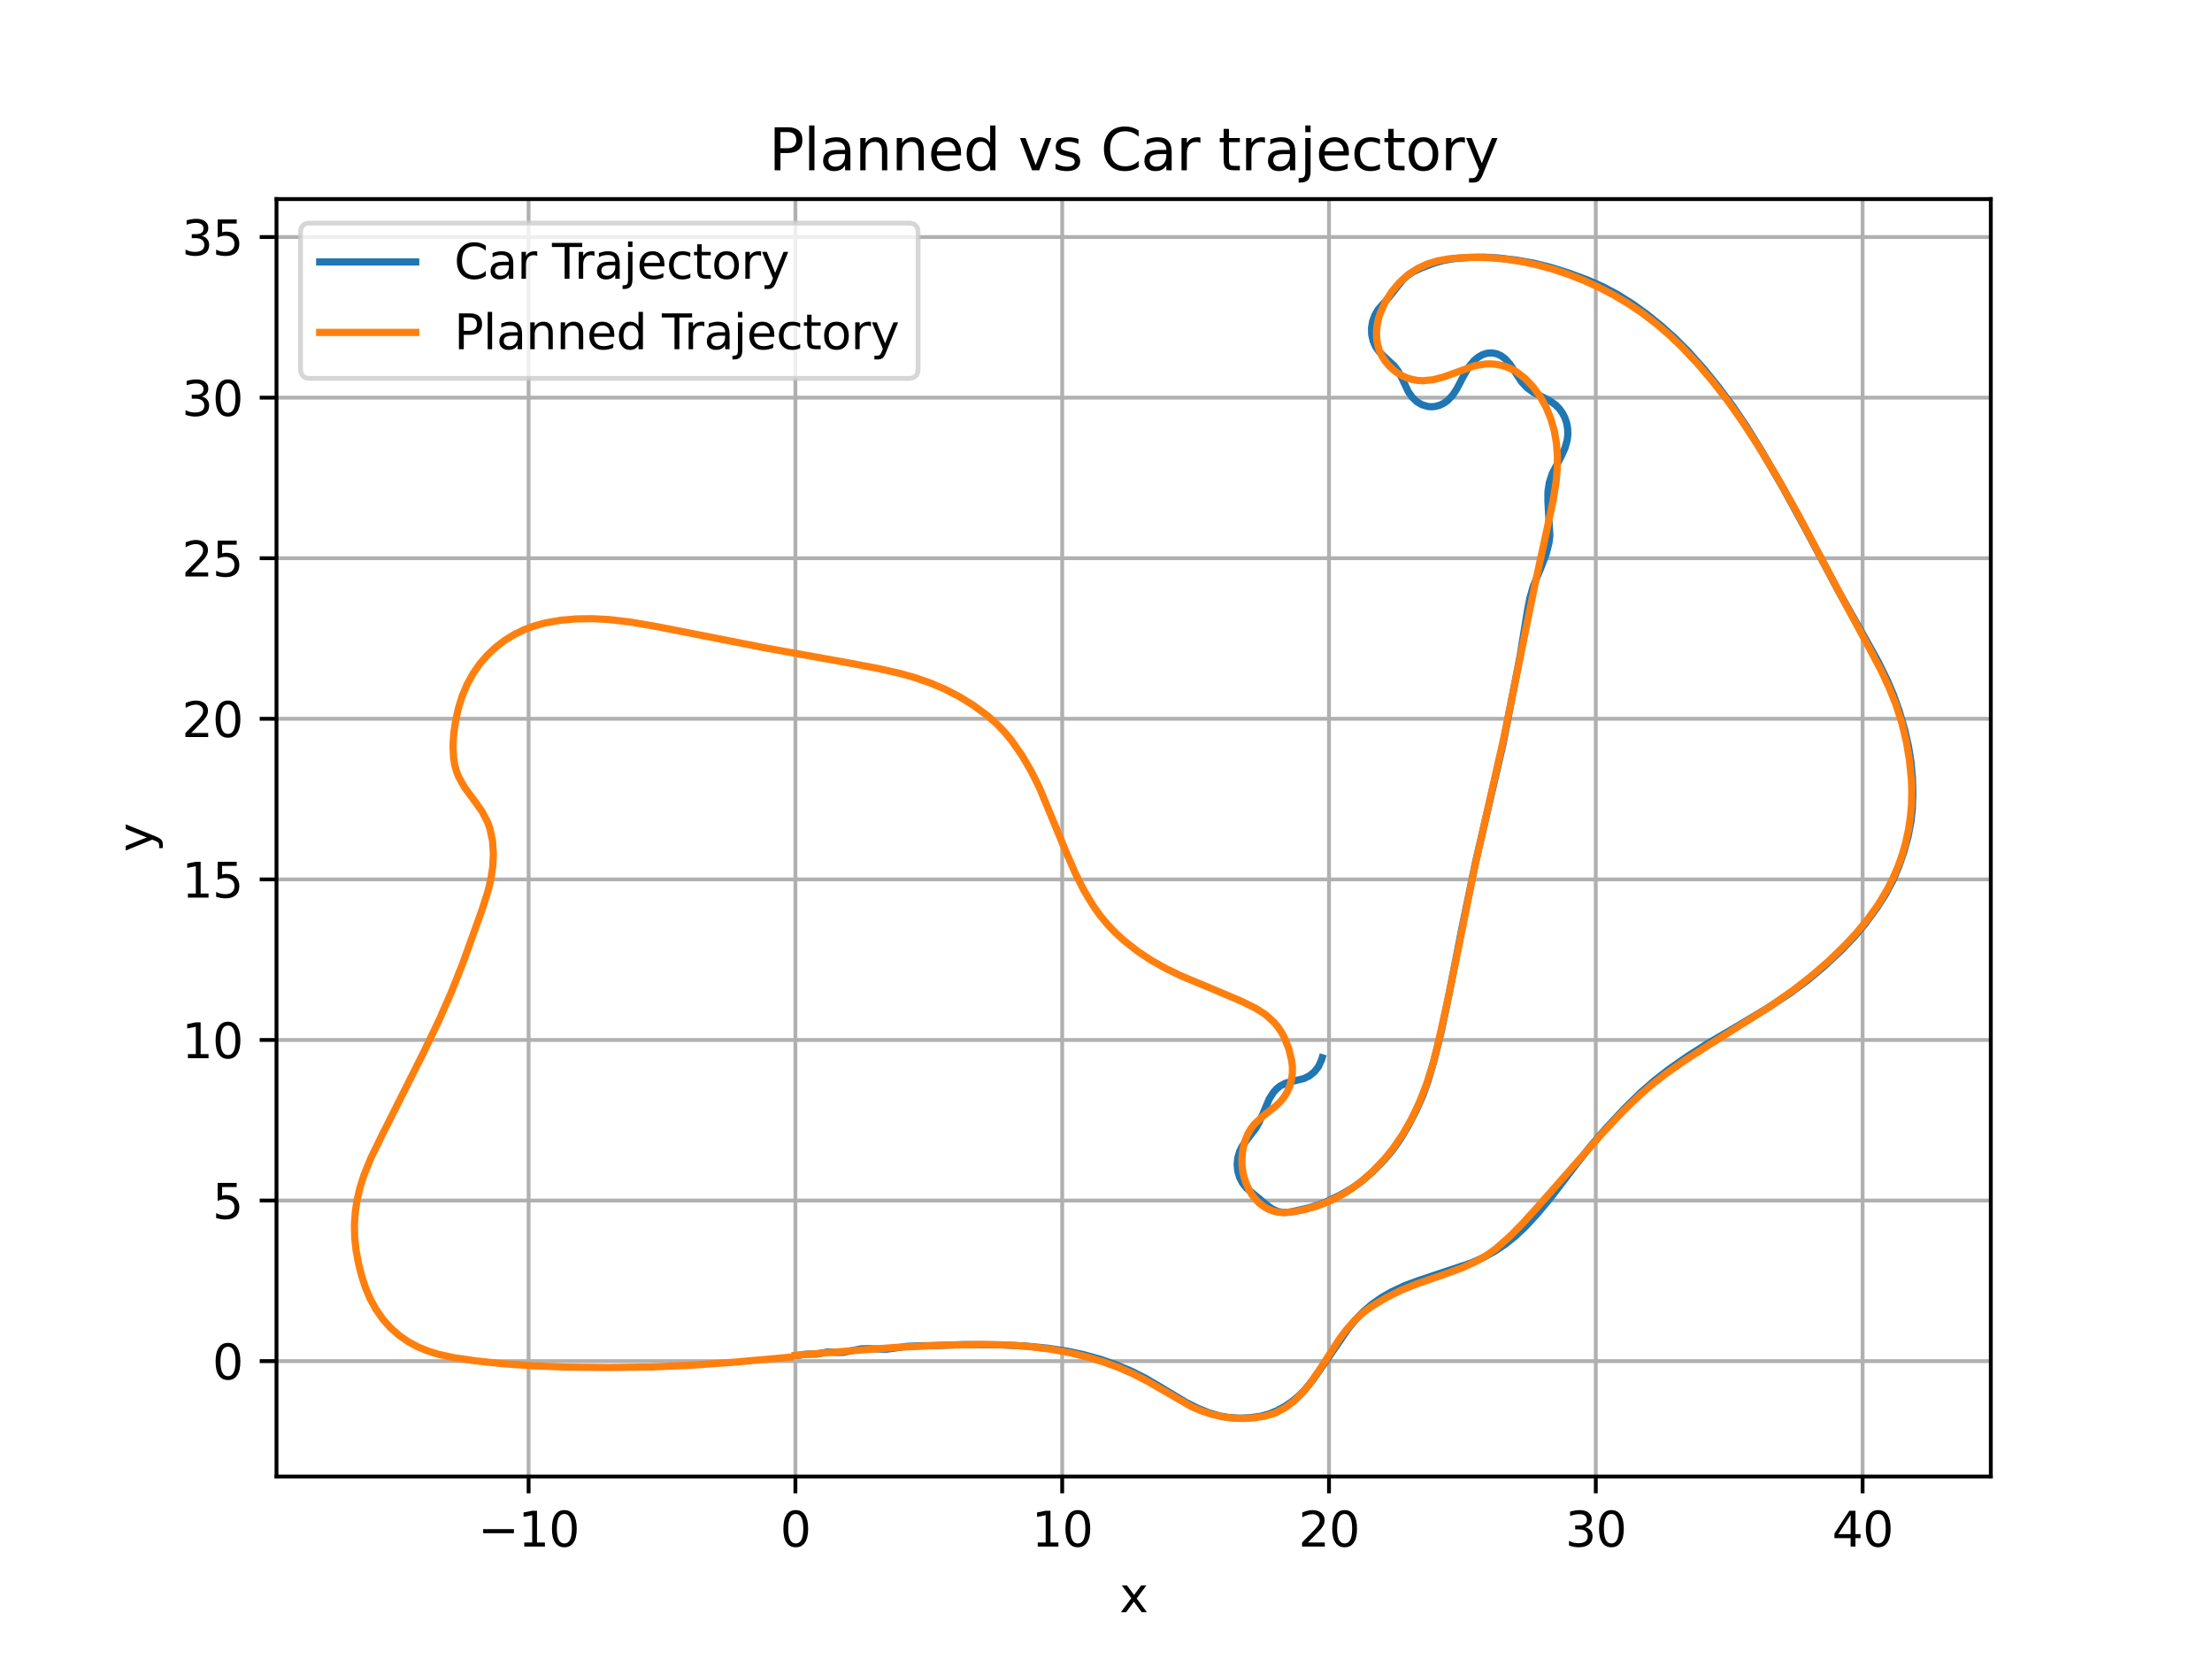 <?xml version="1.0" encoding="utf-8" standalone="no"?>
<!DOCTYPE svg PUBLIC "-//W3C//DTD SVG 1.1//EN"
  "http://www.w3.org/Graphics/SVG/1.1/DTD/svg11.dtd">
<svg xmlns:xlink="http://www.w3.org/1999/xlink" width="460.8pt" height="345.6pt" viewBox="0 0 460.8 345.6" xmlns="http://www.w3.org/2000/svg" version="1.1">
 <defs>
  <style type="text/css">*{stroke-linejoin: round; stroke-linecap: butt}</style>
 </defs>
 <g id="figure_1">
  <g id="patch_1">
   <path d="M 0 345.6 
L 460.8 345.6 
L 460.8 0 
L 0 0 
z
" style="fill: #ffffff"/>
  </g>
  <g id="axes_1">
   <g id="patch_2">
    <path d="M 57.6 307.584 
L 414.72 307.584 
L 414.72 41.472 
L 57.6 41.472 
z
" style="fill: #ffffff"/>
   </g>
   <g id="matplotlib.axis_1">
    <g id="xtick_1">
     <g id="line2d_1">
      <path d="M 110.118 307.584 
L 110.118 41.472 
" clip-path="url(#p9dbf308171)" style="fill: none; stroke: #b0b0b0; stroke-width: 0.8; stroke-linecap: square"/>
     </g>
     <g id="line2d_2">
      <defs>
       <path id="m8b7aa95aad" d="M 0 0 
L 0 3.5 
" style="stroke: #000000; stroke-width: 0.8"/>
      </defs>
      <g>
       <use xlink:href="#m8b7aa95aad" x="110.118" y="307.584" style="stroke: #000000; stroke-width: 0.8"/>
      </g>
     </g>
     <g id="text_1">
      <!-- −10 -->
      <g transform="translate(99.566 322.182) scale(0.1 -0.1)">
       <defs>
        <path id="DejaVuSans-2212" d="M 678 2272 
L 4684 2272 
L 4684 1741 
L 678 1741 
L 678 2272 
z
" transform="scale(0.016)"/>
        <path id="DejaVuSans-31" d="M 794 531 
L 1825 531 
L 1825 4091 
L 703 3866 
L 703 4441 
L 1819 4666 
L 2450 4666 
L 2450 531 
L 3481 531 
L 3481 0 
L 794 0 
L 794 531 
z
" transform="scale(0.016)"/>
        <path id="DejaVuSans-30" d="M 2034 4250 
Q 1547 4250 1301 3770 
Q 1056 3291 1056 2328 
Q 1056 1369 1301 889 
Q 1547 409 2034 409 
Q 2525 409 2770 889 
Q 3016 1369 3016 2328 
Q 3016 3291 2770 3770 
Q 2525 4250 2034 4250 
z
M 2034 4750 
Q 2819 4750 3233 4129 
Q 3647 3509 3647 2328 
Q 3647 1150 3233 529 
Q 2819 -91 2034 -91 
Q 1250 -91 836 529 
Q 422 1150 422 2328 
Q 422 3509 836 4129 
Q 1250 4750 2034 4750 
z
" transform="scale(0.016)"/>
       </defs>
       <use xlink:href="#DejaVuSans-2212"/>
       <use xlink:href="#DejaVuSans-31" x="83.789"/>
       <use xlink:href="#DejaVuSans-30" x="147.412"/>
      </g>
     </g>
    </g>
    <g id="xtick_2">
     <g id="line2d_3">
      <path d="M 165.697 307.584 
L 165.697 41.472 
" clip-path="url(#p9dbf308171)" style="fill: none; stroke: #b0b0b0; stroke-width: 0.8; stroke-linecap: square"/>
     </g>
     <g id="line2d_4">
      <g>
       <use xlink:href="#m8b7aa95aad" x="165.697" y="307.584" style="stroke: #000000; stroke-width: 0.8"/>
      </g>
     </g>
     <g id="text_2">
      <!-- 0 -->
      <g transform="translate(162.515 322.182) scale(0.1 -0.1)">
       <use xlink:href="#DejaVuSans-30"/>
      </g>
     </g>
    </g>
    <g id="xtick_3">
     <g id="line2d_5">
      <path d="M 221.275 307.584 
L 221.275 41.472 
" clip-path="url(#p9dbf308171)" style="fill: none; stroke: #b0b0b0; stroke-width: 0.8; stroke-linecap: square"/>
     </g>
     <g id="line2d_6">
      <g>
       <use xlink:href="#m8b7aa95aad" x="221.275" y="307.584" style="stroke: #000000; stroke-width: 0.8"/>
      </g>
     </g>
     <g id="text_3">
      <!-- 10 -->
      <g transform="translate(214.913 322.182) scale(0.1 -0.1)">
       <use xlink:href="#DejaVuSans-31"/>
       <use xlink:href="#DejaVuSans-30" x="63.623"/>
      </g>
     </g>
    </g>
    <g id="xtick_4">
     <g id="line2d_7">
      <path d="M 276.854 307.584 
L 276.854 41.472 
" clip-path="url(#p9dbf308171)" style="fill: none; stroke: #b0b0b0; stroke-width: 0.8; stroke-linecap: square"/>
     </g>
     <g id="line2d_8">
      <g>
       <use xlink:href="#m8b7aa95aad" x="276.854" y="307.584" style="stroke: #000000; stroke-width: 0.8"/>
      </g>
     </g>
     <g id="text_4">
      <!-- 20 -->
      <g transform="translate(270.492 322.182) scale(0.1 -0.1)">
       <defs>
        <path id="DejaVuSans-32" d="M 1228 531 
L 3431 531 
L 3431 0 
L 469 0 
L 469 531 
Q 828 903 1448 1529 
Q 2069 2156 2228 2338 
Q 2531 2678 2651 2914 
Q 2772 3150 2772 3378 
Q 2772 3750 2511 3984 
Q 2250 4219 1831 4219 
Q 1534 4219 1204 4116 
Q 875 4013 500 3803 
L 500 4441 
Q 881 4594 1212 4672 
Q 1544 4750 1819 4750 
Q 2544 4750 2975 4387 
Q 3406 4025 3406 3419 
Q 3406 3131 3298 2873 
Q 3191 2616 2906 2266 
Q 2828 2175 2409 1742 
Q 1991 1309 1228 531 
z
" transform="scale(0.016)"/>
       </defs>
       <use xlink:href="#DejaVuSans-32"/>
       <use xlink:href="#DejaVuSans-30" x="63.623"/>
      </g>
     </g>
    </g>
    <g id="xtick_5">
     <g id="line2d_9">
      <path d="M 332.433 307.584 
L 332.433 41.472 
" clip-path="url(#p9dbf308171)" style="fill: none; stroke: #b0b0b0; stroke-width: 0.8; stroke-linecap: square"/>
     </g>
     <g id="line2d_10">
      <g>
       <use xlink:href="#m8b7aa95aad" x="332.433" y="307.584" style="stroke: #000000; stroke-width: 0.8"/>
      </g>
     </g>
     <g id="text_5">
      <!-- 30 -->
      <g transform="translate(326.07 322.182) scale(0.1 -0.1)">
       <defs>
        <path id="DejaVuSans-33" d="M 2597 2516 
Q 3050 2419 3304 2112 
Q 3559 1806 3559 1356 
Q 3559 666 3084 287 
Q 2609 -91 1734 -91 
Q 1441 -91 1130 -33 
Q 819 25 488 141 
L 488 750 
Q 750 597 1062 519 
Q 1375 441 1716 441 
Q 2309 441 2620 675 
Q 2931 909 2931 1356 
Q 2931 1769 2642 2001 
Q 2353 2234 1838 2234 
L 1294 2234 
L 1294 2753 
L 1863 2753 
Q 2328 2753 2575 2939 
Q 2822 3125 2822 3475 
Q 2822 3834 2567 4026 
Q 2313 4219 1838 4219 
Q 1578 4219 1281 4162 
Q 984 4106 628 3988 
L 628 4550 
Q 988 4650 1302 4700 
Q 1616 4750 1894 4750 
Q 2613 4750 3031 4423 
Q 3450 4097 3450 3541 
Q 3450 3153 3228 2886 
Q 3006 2619 2597 2516 
z
" transform="scale(0.016)"/>
       </defs>
       <use xlink:href="#DejaVuSans-33"/>
       <use xlink:href="#DejaVuSans-30" x="63.623"/>
      </g>
     </g>
    </g>
    <g id="xtick_6">
     <g id="line2d_11">
      <path d="M 388.012 307.584 
L 388.012 41.472 
" clip-path="url(#p9dbf308171)" style="fill: none; stroke: #b0b0b0; stroke-width: 0.8; stroke-linecap: square"/>
     </g>
     <g id="line2d_12">
      <g>
       <use xlink:href="#m8b7aa95aad" x="388.012" y="307.584" style="stroke: #000000; stroke-width: 0.8"/>
      </g>
     </g>
     <g id="text_6">
      <!-- 40 -->
      <g transform="translate(381.649 322.182) scale(0.1 -0.1)">
       <defs>
        <path id="DejaVuSans-34" d="M 2419 4116 
L 825 1625 
L 2419 1625 
L 2419 4116 
z
M 2253 4666 
L 3047 4666 
L 3047 1625 
L 3713 1625 
L 3713 1100 
L 3047 1100 
L 3047 0 
L 2419 0 
L 2419 1100 
L 313 1100 
L 313 1709 
L 2253 4666 
z
" transform="scale(0.016)"/>
       </defs>
       <use xlink:href="#DejaVuSans-34"/>
       <use xlink:href="#DejaVuSans-30" x="63.623"/>
      </g>
     </g>
    </g>
    <g id="text_7">
     <!-- x -->
     <g transform="translate(233.201 335.861) scale(0.1 -0.1)">
      <defs>
       <path id="DejaVuSans-78" d="M 3513 3500 
L 2247 1797 
L 3578 0 
L 2900 0 
L 1881 1375 
L 863 0 
L 184 0 
L 1544 1831 
L 300 3500 
L 978 3500 
L 1906 2253 
L 2834 3500 
L 3513 3500 
z
" transform="scale(0.016)"/>
      </defs>
      <use xlink:href="#DejaVuSans-78"/>
     </g>
    </g>
   </g>
   <g id="matplotlib.axis_2">
    <g id="ytick_1">
     <g id="line2d_13">
      <path d="M 57.6 283.546 
L 414.72 283.546 
" clip-path="url(#p9dbf308171)" style="fill: none; stroke: #b0b0b0; stroke-width: 0.8; stroke-linecap: square"/>
     </g>
     <g id="line2d_14">
      <defs>
       <path id="m8ef4aed163" d="M 0 0 
L -3.5 0 
" style="stroke: #000000; stroke-width: 0.8"/>
      </defs>
      <g>
       <use xlink:href="#m8ef4aed163" x="57.6" y="283.546" style="stroke: #000000; stroke-width: 0.8"/>
      </g>
     </g>
     <g id="text_8">
      <!-- 0 -->
      <g transform="translate(44.237 287.345) scale(0.1 -0.1)">
       <use xlink:href="#DejaVuSans-30"/>
      </g>
     </g>
    </g>
    <g id="ytick_2">
     <g id="line2d_15">
      <path d="M 57.6 250.094 
L 414.72 250.094 
" clip-path="url(#p9dbf308171)" style="fill: none; stroke: #b0b0b0; stroke-width: 0.8; stroke-linecap: square"/>
     </g>
     <g id="line2d_16">
      <g>
       <use xlink:href="#m8ef4aed163" x="57.6" y="250.094" style="stroke: #000000; stroke-width: 0.8"/>
      </g>
     </g>
     <g id="text_9">
      <!-- 5 -->
      <g transform="translate(44.237 253.894) scale(0.1 -0.1)">
       <defs>
        <path id="DejaVuSans-35" d="M 691 4666 
L 3169 4666 
L 3169 4134 
L 1269 4134 
L 1269 2991 
Q 1406 3038 1543 3061 
Q 1681 3084 1819 3084 
Q 2600 3084 3056 2656 
Q 3513 2228 3513 1497 
Q 3513 744 3044 326 
Q 2575 -91 1722 -91 
Q 1428 -91 1123 -41 
Q 819 9 494 109 
L 494 744 
Q 775 591 1075 516 
Q 1375 441 1709 441 
Q 2250 441 2565 725 
Q 2881 1009 2881 1497 
Q 2881 1984 2565 2268 
Q 2250 2553 1709 2553 
Q 1456 2553 1204 2497 
Q 953 2441 691 2322 
L 691 4666 
z
" transform="scale(0.016)"/>
       </defs>
       <use xlink:href="#DejaVuSans-35"/>
      </g>
     </g>
    </g>
    <g id="ytick_3">
     <g id="line2d_17">
      <path d="M 57.6 216.643 
L 414.72 216.643 
" clip-path="url(#p9dbf308171)" style="fill: none; stroke: #b0b0b0; stroke-width: 0.8; stroke-linecap: square"/>
     </g>
     <g id="line2d_18">
      <g>
       <use xlink:href="#m8ef4aed163" x="57.6" y="216.643" style="stroke: #000000; stroke-width: 0.8"/>
      </g>
     </g>
     <g id="text_10">
      <!-- 10 -->
      <g transform="translate(37.875 220.442) scale(0.1 -0.1)">
       <use xlink:href="#DejaVuSans-31"/>
       <use xlink:href="#DejaVuSans-30" x="63.623"/>
      </g>
     </g>
    </g>
    <g id="ytick_4">
     <g id="line2d_19">
      <path d="M 57.6 183.191 
L 414.72 183.191 
" clip-path="url(#p9dbf308171)" style="fill: none; stroke: #b0b0b0; stroke-width: 0.8; stroke-linecap: square"/>
     </g>
     <g id="line2d_20">
      <g>
       <use xlink:href="#m8ef4aed163" x="57.6" y="183.191" style="stroke: #000000; stroke-width: 0.8"/>
      </g>
     </g>
     <g id="text_11">
      <!-- 15 -->
      <g transform="translate(37.875 186.99) scale(0.1 -0.1)">
       <use xlink:href="#DejaVuSans-31"/>
       <use xlink:href="#DejaVuSans-35" x="63.623"/>
      </g>
     </g>
    </g>
    <g id="ytick_5">
     <g id="line2d_21">
      <path d="M 57.6 149.739 
L 414.72 149.739 
" clip-path="url(#p9dbf308171)" style="fill: none; stroke: #b0b0b0; stroke-width: 0.8; stroke-linecap: square"/>
     </g>
     <g id="line2d_22">
      <g>
       <use xlink:href="#m8ef4aed163" x="57.6" y="149.739" style="stroke: #000000; stroke-width: 0.8"/>
      </g>
     </g>
     <g id="text_12">
      <!-- 20 -->
      <g transform="translate(37.875 153.538) scale(0.1 -0.1)">
       <use xlink:href="#DejaVuSans-32"/>
       <use xlink:href="#DejaVuSans-30" x="63.623"/>
      </g>
     </g>
    </g>
    <g id="ytick_6">
     <g id="line2d_23">
      <path d="M 57.6 116.288 
L 414.72 116.288 
" clip-path="url(#p9dbf308171)" style="fill: none; stroke: #b0b0b0; stroke-width: 0.8; stroke-linecap: square"/>
     </g>
     <g id="line2d_24">
      <g>
       <use xlink:href="#m8ef4aed163" x="57.6" y="116.288" style="stroke: #000000; stroke-width: 0.8"/>
      </g>
     </g>
     <g id="text_13">
      <!-- 25 -->
      <g transform="translate(37.875 120.087) scale(0.1 -0.1)">
       <use xlink:href="#DejaVuSans-32"/>
       <use xlink:href="#DejaVuSans-35" x="63.623"/>
      </g>
     </g>
    </g>
    <g id="ytick_7">
     <g id="line2d_25">
      <path d="M 57.6 82.836 
L 414.72 82.836 
" clip-path="url(#p9dbf308171)" style="fill: none; stroke: #b0b0b0; stroke-width: 0.8; stroke-linecap: square"/>
     </g>
     <g id="line2d_26">
      <g>
       <use xlink:href="#m8ef4aed163" x="57.6" y="82.836" style="stroke: #000000; stroke-width: 0.8"/>
      </g>
     </g>
     <g id="text_14">
      <!-- 30 -->
      <g transform="translate(37.875 86.635) scale(0.1 -0.1)">
       <use xlink:href="#DejaVuSans-33"/>
       <use xlink:href="#DejaVuSans-30" x="63.623"/>
      </g>
     </g>
    </g>
    <g id="ytick_8">
     <g id="line2d_27">
      <path d="M 57.6 49.384 
L 414.72 49.384 
" clip-path="url(#p9dbf308171)" style="fill: none; stroke: #b0b0b0; stroke-width: 0.8; stroke-linecap: square"/>
     </g>
     <g id="line2d_28">
      <g>
       <use xlink:href="#m8ef4aed163" x="57.6" y="49.384" style="stroke: #000000; stroke-width: 0.8"/>
      </g>
     </g>
     <g id="text_15">
      <!-- 35 -->
      <g transform="translate(37.875 53.183) scale(0.1 -0.1)">
       <use xlink:href="#DejaVuSans-33"/>
       <use xlink:href="#DejaVuSans-35" x="63.623"/>
      </g>
     </g>
    </g>
    <g id="text_16">
     <!-- y -->
     <g transform="translate(31.795 177.487) rotate(-90) scale(0.1 -0.1)">
      <defs>
       <path id="DejaVuSans-79" d="M 2059 -325 
Q 1816 -950 1584 -1140 
Q 1353 -1331 966 -1331 
L 506 -1331 
L 506 -850 
L 844 -850 
Q 1081 -850 1212 -737 
Q 1344 -625 1503 -206 
L 1606 56 
L 191 3500 
L 800 3500 
L 1894 763 
L 2988 3500 
L 3597 3500 
L 2059 -325 
z
" transform="scale(0.016)"/>
      </defs>
      <use xlink:href="#DejaVuSans-79"/>
     </g>
    </g>
   </g>
   <g id="line2d_29">
    <path d="M 166.751 282.266 
L 167.402 282.159 
L 167.402 282.159 
L 168.129 282.084 
L 168.129 282.084 
L 170.02 282.09 
L 170.02 282.09 
L 172.451 281.631 
L 172.451 281.631 
L 174.387 281.752 
L 174.387 281.752 
L 175.625 281.733 
L 175.625 281.733 
L 177.287 281.407 
L 177.287 281.407 
L 179.478 280.972 
L 179.478 280.972 
L 181.081 280.954 
L 181.081 280.954 
L 184.585 281.069 
L 184.585 281.069 
L 186.478 280.823 
L 186.478 280.823 
L 188.984 280.465 
L 188.984 280.465 
L 191.118 280.385 
L 191.118 280.385 
L 195.699 280.278 
L 195.699 280.278 
L 200.7 280.101 
L 200.7 280.101 
L 208.282 280.156 
L 208.282 280.156 
L 213.532 280.396 
L 213.532 280.396 
L 218.292 280.861 
L 218.292 280.861 
L 222.418 281.491 
L 222.418 281.491 
L 225.775 282.207 
L 225.775 282.207 
L 229.14 283.138 
L 229.14 283.138 
L 232.464 284.284 
L 232.464 284.284 
L 235.671 285.633 
L 235.671 285.633 
L 238.69 287.154 
L 238.69 287.154 
L 242.135 289.178 
L 242.135 289.178 
L 247.094 292.163 
L 247.094 292.163 
L 249.464 293.342 
L 249.464 293.342 
L 251.797 294.288 
L 251.797 294.288 
L 254.123 294.969 
L 254.123 294.969 
L 255.864 295.28 
L 255.864 295.28 
L 258.178 295.428 
L 258.178 295.428 
L 260.478 295.331 
L 260.478 295.331 
L 262.755 294.995 
L 262.755 294.995 
L 264.431 294.529 
L 264.431 294.529 
L 266.056 293.852 
L 266.056 293.852 
L 267.623 292.996 
L 267.623 292.996 
L 269.125 291.976 
L 269.125 291.976 
L 270.553 290.798 
L 270.553 290.798 
L 271.886 289.448 
L 271.886 289.448 
L 273.526 287.42 
L 273.526 287.42 
L 275.868 284.073 
L 275.868 284.073 
L 280.919 276.697 
L 280.919 276.697 
L 282.42 274.877 
L 282.42 274.877 
L 284.071 273.181 
L 284.071 273.181 
L 285.869 271.653 
L 285.869 271.653 
L 287.792 270.31 
L 287.792 270.31 
L 289.815 269.143 
L 289.815 269.143 
L 292.631 267.823 
L 292.631 267.823 
L 295.574 266.731 
L 295.574 266.731 
L 306.636 263.041 
L 306.636 263.041 
L 309.015 261.954 
L 309.015 261.954 
L 311.341 260.679 
L 311.341 260.679 
L 313.585 259.189 
L 313.585 259.189 
L 315.724 257.473 
L 315.724 257.473 
L 317.756 255.554 
L 317.756 255.554 
L 320.334 252.756 
L 320.334 252.756 
L 323.42 249.019 
L 323.42 249.019 
L 327.589 243.543 
L 327.589 243.543 
L 331.232 238.892 
L 331.232 238.892 
L 334.427 235.191 
L 334.427 235.191 
L 338.399 230.919 
L 338.399 230.919 
L 341.845 227.545 
L 341.845 227.545 
L 344.727 225.041 
L 344.727 225.041 
L 347.715 222.722 
L 347.715 222.722 
L 351.56 220.037 
L 351.56 220.037 
L 355.49 217.537 
L 355.49 217.537 
L 361.884 213.785 
L 361.884 213.785 
L 368.25 209.963 
L 368.25 209.963 
L 372.92 206.89 
L 372.92 206.89 
L 376.588 204.174 
L 376.588 204.174 
L 379.973 201.33 
L 379.973 201.33 
L 383.708 197.837 
L 383.708 197.837 
L 386.554 194.836 
L 386.554 194.836 
L 388.633 192.329 
L 388.633 192.329 
L 391.013 189.085 
L 391.013 189.085 
L 392.74 186.389 
L 392.74 186.389 
L 394.255 183.558 
L 394.255 183.558 
L 395.529 180.584 
L 395.529 180.584 
L 396.594 177.506 
L 396.594 177.506 
L 397.469 174.346 
L 397.469 174.346 
L 398.093 171.102 
L 398.093 171.102 
L 398.365 168.625 
L 398.365 168.625 
L 398.487 165.295 
L 398.487 165.295 
L 398.387 161.958 
L 398.387 161.958 
L 398.08 158.63 
L 398.08 158.63 
L 397.543 155.328 
L 397.543 155.328 
L 396.795 152.063 
L 396.795 152.063 
L 395.615 148.025 
L 395.615 148.025 
L 394.473 144.832 
L 394.473 144.832 
L 393.14 141.676 
L 393.14 141.676 
L 391.221 137.773 
L 391.221 137.773 
L 388.601 133.062 
L 388.601 133.062 
L 382.94 123.037 
L 382.94 123.037 
L 376.345 110.614 
L 376.345 110.614 
L 371.486 101.711 
L 371.486 101.711 
L 366.921 93.821 
L 366.921 93.821 
L 363.73 88.681 
L 363.73 88.681 
L 360.913 84.545 
L 360.913 84.545 
L 357.946 80.562 
L 357.946 80.562 
L 354.843 76.73 
L 354.843 76.73 
L 351.583 73.092 
L 351.583 73.092 
L 348.843 70.364 
L 348.843 70.364 
L 345.985 67.815 
L 345.985 67.815 
L 343.034 65.439 
L 343.034 65.439 
L 340.02 63.267 
L 340.02 63.267 
L 336.955 61.341 
L 336.955 61.341 
L 333.854 59.702 
L 333.854 59.702 
L 330.745 58.336 
L 330.745 58.336 
L 326.91 56.915 
L 326.91 56.915 
L 323.175 55.732 
L 323.175 55.732 
L 319.562 54.831 
L 319.562 54.831 
L 316.092 54.218 
L 316.092 54.218 
L 312.147 53.744 
L 312.147 53.744 
L 309.058 53.574 
L 309.058 53.574 
L 306.135 53.624 
L 306.135 53.624 
L 302.851 53.883 
L 302.851 53.883 
L 300.787 54.239 
L 300.787 54.239 
L 298.838 54.781 
L 298.838 54.781 
L 296.123 55.802 
L 296.123 55.802 
L 294.435 56.594 
L 294.435 56.594 
L 293.272 57.345 
L 293.272 57.345 
L 292.248 58.286 
L 292.248 58.286 
L 291.078 59.733 
L 291.078 59.733 
L 289.399 61.871 
L 289.399 61.871 
L 287.093 64.494 
L 287.093 64.494 
L 286.415 65.646 
L 286.415 65.646 
L 285.942 66.93 
L 285.942 66.93 
L 285.714 68.302 
L 285.714 68.302 
L 285.751 69.697 
L 285.751 69.697 
L 286.052 71.044 
L 286.052 71.044 
L 286.6 72.271 
L 286.6 72.271 
L 287.358 73.324 
L 287.358 73.324 
L 288.559 74.493 
L 288.559 74.493 
L 290.406 76.179 
L 290.406 76.179 
L 291.191 77.208 
L 291.191 77.208 
L 292.038 78.778 
L 292.038 78.778 
L 293.405 81.652 
L 293.405 81.652 
L 294.178 82.747 
L 294.178 82.747 
L 295.12 83.654 
L 295.12 83.654 
L 296.213 84.312 
L 296.213 84.312 
L 297.417 84.675 
L 297.417 84.675 
L 298.257 84.736 
L 298.257 84.736 
L 299.106 84.646 
L 299.106 84.646 
L 299.946 84.403 
L 299.946 84.403 
L 300.759 84.008 
L 300.759 84.008 
L 301.53 83.463 
L 301.53 83.463 
L 302.572 82.381 
L 302.572 82.381 
L 303.468 81.046 
L 303.468 81.046 
L 304.792 78.499 
L 304.792 78.499 
L 305.975 76.448 
L 305.975 76.448 
L 307.081 75.113 
L 307.081 75.113 
L 307.932 74.401 
L 307.932 74.401 
L 308.861 73.878 
L 308.861 73.878 
L 309.839 73.577 
L 309.839 73.577 
L 310.838 73.518 
L 310.838 73.518 
L 311.815 73.707 
L 311.815 73.707 
L 312.73 74.128 
L 312.73 74.128 
L 313.557 74.75 
L 313.557 74.75 
L 314.618 75.948 
L 314.618 75.948 
L 315.803 77.783 
L 315.803 77.783 
L 317.008 79.591 
L 317.008 79.591 
L 318.085 80.746 
L 318.085 80.746 
L 319.312 81.658 
L 319.312 81.658 
L 321.077 82.583 
L 321.077 82.583 
L 322.853 83.487 
L 322.853 83.487 
L 324.094 84.386 
L 324.094 84.386 
L 324.834 85.139 
L 324.834 85.139 
L 325.473 86.021 
L 325.473 86.021 
L 325.988 87.018 
L 325.988 87.018 
L 326.358 88.11 
L 326.358 88.11 
L 326.569 89.267 
L 326.569 89.267 
L 326.611 90.457 
L 326.611 90.457 
L 326.484 91.646 
L 326.484 91.646 
L 326.005 93.365 
L 326.005 93.365 
L 325.277 94.979 
L 325.277 94.979 
L 323.346 98.699 
L 323.346 98.699 
L 322.758 100.496 
L 322.758 100.496 
L 322.466 102.437 
L 322.466 102.437 
L 322.459 104.459 
L 322.459 104.459 
L 322.869 111.62 
L 322.869 111.62 
L 322.673 113.132 
L 322.673 113.132 
L 322.1 115.384 
L 322.1 115.384 
L 321.265 117.596 
L 321.265 117.596 
L 319.404 122.154 
L 319.404 122.154 
L 318.689 124.66 
L 318.689 124.66 
L 318.178 127.315 
L 318.178 127.315 
L 316.646 136.765 
L 316.646 136.765 
L 313.113 154.966 
L 313.113 154.966 
L 307.39 179.603 
L 307.39 179.603 
L 304.599 193.098 
L 304.599 193.098 
L 301.956 206.638 
L 301.956 206.638 
L 300.305 214.57 
L 300.305 214.57 
L 298.739 220.892 
L 298.739 220.892 
L 297.518 225.092 
L 297.518 225.092 
L 296.391 228.251 
L 296.391 228.251 
L 295.084 231.209 
L 295.084 231.209 
L 293.289 234.662 
L 293.289 234.662 
L 291.754 237.24 
L 291.754 237.24 
L 290.092 239.604 
L 290.092 239.604 
L 288.303 241.721 
L 288.303 241.721 
L 285.973 244.072 
L 285.973 244.072 
L 283.607 246.128 
L 283.607 246.128 
L 281.686 247.502 
L 281.686 247.502 
L 279.29 248.902 
L 279.29 248.902 
L 276.038 250.478 
L 276.038 250.478 
L 274.238 251.167 
L 274.238 251.167 
L 272.03 251.77 
L 272.03 251.77 
L 268.655 252.516 
L 268.655 252.516 
L 267.417 252.581 
L 267.417 252.581 
L 266.213 252.376 
L 266.213 252.376 
L 265.089 251.88 
L 265.089 251.88 
L 264.063 251.17 
L 264.063 251.17 
L 259.627 247.463 
L 259.627 247.463 
L 258.844 246.452 
L 258.844 246.452 
L 258.239 245.278 
L 258.239 245.278 
L 257.856 243.975 
L 257.856 243.975 
L 257.722 242.601 
L 257.722 242.601 
L 257.846 241.222 
L 257.846 241.222 
L 258.224 239.905 
L 258.224 239.905 
L 258.832 238.706 
L 258.832 238.706 
L 259.871 237.277 
L 259.871 237.277 
L 261.534 235.126 
L 261.534 235.126 
L 262.267 233.873 
L 262.267 233.873 
L 263.103 231.988 
L 263.103 231.988 
L 264.386 228.978 
L 264.386 228.978 
L 265.241 227.615 
L 265.241 227.615 
L 265.916 226.849 
L 265.916 226.849 
L 266.666 226.24 
L 266.666 226.24 
L 267.877 225.622 
L 267.877 225.622 
L 269.133 225.274 
L 269.133 225.274 
L 271.624 224.682 
L 271.624 224.682 
L 272.792 224.11 
L 272.792 224.11 
L 273.833 223.263 
L 273.833 223.263 
L 274.685 222.151 
L 274.685 222.151 
L 275.292 220.828 
L 275.292 220.828 
L 275.433 220.353 
L 275.433 220.353 
" clip-path="url(#p9dbf308171)" style="fill: none; stroke: #1f77b4; stroke-width: 1.5; stroke-linecap: square"/>
   </g>
   <g id="line2d_30">
    <path d="M 165.641 282.347 
L 176.726 281.433 
L 186.709 280.684 
L 195.594 280.26 
L 204.484 280.067 
L 210.04 280.19 
L 214.478 280.508 
L 218.9 281.066 
L 223.292 281.892 
L 226.557 282.702 
L 229.79 283.686 
L 232.979 284.854 
L 236.113 286.223 
L 239.172 287.818 
L 248.189 293.021 
L 250.285 293.914 
L 252.43 294.622 
L 254.62 295.126 
L 256.83 295.414 
L 259.048 295.488 
L 261.266 295.36 
L 263.463 295.02 
L 265.618 294.368 
L 267.652 293.312 
L 269.541 291.893 
L 271.259 290.206 
L 272.83 288.309 
L 274.964 285.224 
L 279.065 278.882 
L 280.563 276.907 
L 282.187 275.081 
L 283.956 273.462 
L 285.85 272.079 
L 288.828 270.297 
L 291.912 268.767 
L 295.074 267.476 
L 300.422 265.635 
L 304.676 264.077 
L 307.785 262.633 
L 309.779 261.456 
L 311.679 260.073 
L 314.369 257.708 
L 316.928 255.138 
L 320.213 251.525 
L 333.953 235.919 
L 338.112 231.476 
L 341.588 228.139 
L 344.3 225.805 
L 347.1 223.627 
L 350.942 220.934 
L 355.846 217.787 
L 368.65 209.729 
L 373.448 206.355 
L 377.183 203.453 
L 380.799 200.339 
L 384.267 196.992 
L 386.752 194.317 
L 389.104 191.472 
L 391.277 188.428 
L 393.224 185.172 
L 394.375 182.881 
L 395.394 180.502 
L 396.268 178.044 
L 396.992 175.512 
L 397.557 172.923 
L 397.959 170.297 
L 398.198 167.633 
L 398.269 164.963 
L 398.171 162.293 
L 397.77 158.314 
L 397.102 154.383 
L 396.164 150.531 
L 394.959 146.786 
L 393.512 143.167 
L 391.872 139.672 
L 389.489 135.152 
L 384.034 125.061 
L 374.484 107.007 
L 370.113 99.258 
L 366.193 92.763 
L 362.753 87.508 
L 359.864 83.44 
L 356.837 79.523 
L 353.657 75.78 
L 350.319 72.247 
L 347.705 69.756 
L 344.992 67.425 
L 342.179 65.271 
L 339.273 63.305 
L 336.283 61.528 
L 333.225 59.929 
L 330.11 58.499 
L 326.944 57.239 
L 323.735 56.152 
L 320.487 55.245 
L 317.207 54.528 
L 313.902 54.01 
L 310.577 53.7 
L 307.244 53.605 
L 303.91 53.724 
L 301.694 53.94 
L 299.495 54.339 
L 297.34 54.994 
L 295.267 55.955 
L 293.321 57.24 
L 291.533 58.846 
L 289.955 60.728 
L 288.612 62.854 
L 287.55 65.191 
L 287.155 66.442 
L 286.884 67.737 
L 286.754 69.065 
L 286.778 70.403 
L 286.968 71.722 
L 287.332 72.987 
L 287.866 74.156 
L 288.542 75.209 
L 289.317 76.152 
L 290.178 76.985 
L 291.119 77.702 
L 292.129 78.293 
L 293.16 78.74 
L 294.242 79.062 
L 295.353 79.252 
L 296.454 79.312 
L 298.672 79.085 
L 300.843 78.49 
L 307.237 76.183 
L 309.442 75.825 
L 310.547 75.802 
L 311.658 75.893 
L 312.76 76.103 
L 313.834 76.429 
L 314.875 76.869 
L 315.886 77.429 
L 317.751 78.87 
L 319.411 80.636 
L 320.874 82.658 
L 322.1 84.878 
L 323.083 87.285 
L 323.797 89.812 
L 324.246 92.433 
L 324.438 95.101 
L 324.397 97.773 
L 324.158 100.433 
L 323.524 104.374 
L 322.133 110.851 
L 319.605 122.502 
L 313.274 153.693 
L 307.157 180.806 
L 304.034 196.415 
L 301.365 209.404 
L 299.34 218.447 
L 298.318 222.267 
L 297.115 226.011 
L 295.694 229.642 
L 294.036 233.123 
L 292.138 236.422 
L 290.005 239.502 
L 288.449 241.412 
L 285.937 244.047 
L 284.159 245.643 
L 282.296 247.105 
L 280.353 248.414 
L 278.343 249.553 
L 276.271 250.518 
L 274.145 251.307 
L 271.981 251.923 
L 269.79 252.377 
L 267.575 252.603 
L 266.461 252.546 
L 265.364 252.324 
L 264.311 251.929 
L 263.294 251.361 
L 262.351 250.643 
L 261.502 249.793 
L 260.754 248.813 
L 260.121 247.71 
L 259.603 246.536 
L 259.184 245.299 
L 258.89 244.023 
L 258.738 242.716 
L 258.72 241.372 
L 258.833 240.019 
L 259.068 238.723 
L 259.434 237.454 
L 259.932 236.257 
L 260.559 235.159 
L 261.315 234.168 
L 263.072 232.535 
L 265.867 230.328 
L 266.736 229.477 
L 267.501 228.535 
L 268.163 227.443 
L 268.672 226.254 
L 269.024 224.996 
L 269.215 223.683 
L 269.239 222.341 
L 269.097 221.02 
L 268.482 218.475 
L 267.516 216.061 
L 266.897 214.946 
L 266.196 213.916 
L 265.409 212.967 
L 263.638 211.356 
L 261.677 210.089 
L 258.592 208.569 
L 253.349 206.341 
L 245.995 203.276 
L 242.9 201.778 
L 239.878 200.08 
L 236.958 198.146 
L 234.168 195.954 
L 232.399 194.337 
L 230.722 192.582 
L 229.154 190.687 
L 227.707 188.659 
L 225.759 185.403 
L 224.032 181.97 
L 221.974 177.229 
L 216.523 164.051 
L 214.795 160.617 
L 212.874 157.337 
L 210.729 154.267 
L 209.162 152.374 
L 207.473 150.635 
L 205.676 149.064 
L 202.837 146.967 
L 199.873 145.135 
L 196.809 143.553 
L 193.664 142.219 
L 190.456 141.118 
L 187.205 140.218 
L 182.834 139.235 
L 176.243 137.999 
L 159.755 135.034 
L 136.72 130.511 
L 131.218 129.566 
L 126.792 129.058 
L 123.461 128.885 
L 120.127 128.924 
L 116.801 129.207 
L 113.503 129.788 
L 111.336 130.379 
L 109.212 131.166 
L 107.151 132.165 
L 105.171 133.38 
L 103.293 134.811 
L 101.541 136.457 
L 99.94 138.313 
L 98.516 140.369 
L 97.294 142.601 
L 96.288 144.991 
L 95.507 147.492 
L 94.928 150.074 
L 94.535 152.702 
L 94.362 155.363 
L 94.504 158.035 
L 94.73 159.345 
L 95.078 160.615 
L 95.548 161.827 
L 96.787 164.045 
L 99.005 167.041 
L 100.44 169.083 
L 101.616 171.349 
L 102.051 172.578 
L 102.599 175.169 
L 102.78 177.831 
L 102.654 180.501 
L 102.26 183.134 
L 101.643 185.703 
L 100.443 189.448 
L 96.475 200.504 
L 94.085 206.544 
L 91.494 212.461 
L 88.162 219.413 
L 79.537 236.586 
L 77.282 241.2 
L 75.816 244.804 
L 75.02 247.301 
L 74.408 249.875 
L 74.007 252.51 
L 73.833 255.179 
L 73.892 257.849 
L 74.182 260.515 
L 74.668 263.115 
L 75.301 265.665 
L 76.104 268.161 
L 77.101 270.534 
L 78.331 272.782 
L 79.763 274.819 
L 81.392 276.641 
L 83.189 278.22 
L 85.12 279.546 
L 87.153 280.626 
L 89.26 281.481 
L 91.415 282.142 
L 94.696 282.853 
L 99.108 283.493 
L 104.643 284.076 
L 111.301 284.543 
L 117.966 284.792 
L 126.858 284.878 
L 135.749 284.757 
L 143.524 284.429 
L 152.401 283.815 
L 164.573 282.726 
L 164.573 282.726 
" clip-path="url(#p9dbf308171)" style="fill: none; stroke: #ff7f0e; stroke-width: 1.5; stroke-linecap: square"/>
   </g>
   <g id="patch_3">
    <path d="M 57.6 307.584 
L 57.6 41.472 
" style="fill: none; stroke: #000000; stroke-width: 0.8; stroke-linejoin: miter; stroke-linecap: square"/>
   </g>
   <g id="patch_4">
    <path d="M 414.72 307.584 
L 414.72 41.472 
" style="fill: none; stroke: #000000; stroke-width: 0.8; stroke-linejoin: miter; stroke-linecap: square"/>
   </g>
   <g id="patch_5">
    <path d="M 57.6 307.584 
L 414.72 307.584 
" style="fill: none; stroke: #000000; stroke-width: 0.8; stroke-linejoin: miter; stroke-linecap: square"/>
   </g>
   <g id="patch_6">
    <path d="M 57.6 41.472 
L 414.72 41.472 
" style="fill: none; stroke: #000000; stroke-width: 0.8; stroke-linejoin: miter; stroke-linecap: square"/>
   </g>
   <g id="text_17">
    <!-- Planned vs Car trajectory -->
    <g transform="translate(160.167 35.472) scale(0.12 -0.12)">
     <defs>
      <path id="DejaVuSans-50" d="M 1259 4147 
L 1259 2394 
L 2053 2394 
Q 2494 2394 2734 2622 
Q 2975 2850 2975 3272 
Q 2975 3691 2734 3919 
Q 2494 4147 2053 4147 
L 1259 4147 
z
M 628 4666 
L 2053 4666 
Q 2838 4666 3239 4311 
Q 3641 3956 3641 3272 
Q 3641 2581 3239 2228 
Q 2838 1875 2053 1875 
L 1259 1875 
L 1259 0 
L 628 0 
L 628 4666 
z
" transform="scale(0.016)"/>
      <path id="DejaVuSans-6c" d="M 603 4863 
L 1178 4863 
L 1178 0 
L 603 0 
L 603 4863 
z
" transform="scale(0.016)"/>
      <path id="DejaVuSans-61" d="M 2194 1759 
Q 1497 1759 1228 1600 
Q 959 1441 959 1056 
Q 959 750 1161 570 
Q 1363 391 1709 391 
Q 2188 391 2477 730 
Q 2766 1069 2766 1631 
L 2766 1759 
L 2194 1759 
z
M 3341 1997 
L 3341 0 
L 2766 0 
L 2766 531 
Q 2569 213 2275 61 
Q 1981 -91 1556 -91 
Q 1019 -91 701 211 
Q 384 513 384 1019 
Q 384 1609 779 1909 
Q 1175 2209 1959 2209 
L 2766 2209 
L 2766 2266 
Q 2766 2663 2505 2880 
Q 2244 3097 1772 3097 
Q 1472 3097 1187 3025 
Q 903 2953 641 2809 
L 641 3341 
Q 956 3463 1253 3523 
Q 1550 3584 1831 3584 
Q 2591 3584 2966 3190 
Q 3341 2797 3341 1997 
z
" transform="scale(0.016)"/>
      <path id="DejaVuSans-6e" d="M 3513 2113 
L 3513 0 
L 2938 0 
L 2938 2094 
Q 2938 2591 2744 2837 
Q 2550 3084 2163 3084 
Q 1697 3084 1428 2787 
Q 1159 2491 1159 1978 
L 1159 0 
L 581 0 
L 581 3500 
L 1159 3500 
L 1159 2956 
Q 1366 3272 1645 3428 
Q 1925 3584 2291 3584 
Q 2894 3584 3203 3211 
Q 3513 2838 3513 2113 
z
" transform="scale(0.016)"/>
      <path id="DejaVuSans-65" d="M 3597 1894 
L 3597 1613 
L 953 1613 
Q 991 1019 1311 708 
Q 1631 397 2203 397 
Q 2534 397 2845 478 
Q 3156 559 3463 722 
L 3463 178 
Q 3153 47 2828 -22 
Q 2503 -91 2169 -91 
Q 1331 -91 842 396 
Q 353 884 353 1716 
Q 353 2575 817 3079 
Q 1281 3584 2069 3584 
Q 2775 3584 3186 3129 
Q 3597 2675 3597 1894 
z
M 3022 2063 
Q 3016 2534 2758 2815 
Q 2500 3097 2075 3097 
Q 1594 3097 1305 2825 
Q 1016 2553 972 2059 
L 3022 2063 
z
" transform="scale(0.016)"/>
      <path id="DejaVuSans-64" d="M 2906 2969 
L 2906 4863 
L 3481 4863 
L 3481 0 
L 2906 0 
L 2906 525 
Q 2725 213 2448 61 
Q 2172 -91 1784 -91 
Q 1150 -91 751 415 
Q 353 922 353 1747 
Q 353 2572 751 3078 
Q 1150 3584 1784 3584 
Q 2172 3584 2448 3432 
Q 2725 3281 2906 2969 
z
M 947 1747 
Q 947 1113 1208 752 
Q 1469 391 1925 391 
Q 2381 391 2643 752 
Q 2906 1113 2906 1747 
Q 2906 2381 2643 2742 
Q 2381 3103 1925 3103 
Q 1469 3103 1208 2742 
Q 947 2381 947 1747 
z
" transform="scale(0.016)"/>
      <path id="DejaVuSans-20" transform="scale(0.016)"/>
      <path id="DejaVuSans-76" d="M 191 3500 
L 800 3500 
L 1894 563 
L 2988 3500 
L 3597 3500 
L 2284 0 
L 1503 0 
L 191 3500 
z
" transform="scale(0.016)"/>
      <path id="DejaVuSans-73" d="M 2834 3397 
L 2834 2853 
Q 2591 2978 2328 3040 
Q 2066 3103 1784 3103 
Q 1356 3103 1142 2972 
Q 928 2841 928 2578 
Q 928 2378 1081 2264 
Q 1234 2150 1697 2047 
L 1894 2003 
Q 2506 1872 2764 1633 
Q 3022 1394 3022 966 
Q 3022 478 2636 193 
Q 2250 -91 1575 -91 
Q 1294 -91 989 -36 
Q 684 19 347 128 
L 347 722 
Q 666 556 975 473 
Q 1284 391 1588 391 
Q 1994 391 2212 530 
Q 2431 669 2431 922 
Q 2431 1156 2273 1281 
Q 2116 1406 1581 1522 
L 1381 1569 
Q 847 1681 609 1914 
Q 372 2147 372 2553 
Q 372 3047 722 3315 
Q 1072 3584 1716 3584 
Q 2034 3584 2315 3537 
Q 2597 3491 2834 3397 
z
" transform="scale(0.016)"/>
      <path id="DejaVuSans-43" d="M 4122 4306 
L 4122 3641 
Q 3803 3938 3442 4084 
Q 3081 4231 2675 4231 
Q 1875 4231 1450 3742 
Q 1025 3253 1025 2328 
Q 1025 1406 1450 917 
Q 1875 428 2675 428 
Q 3081 428 3442 575 
Q 3803 722 4122 1019 
L 4122 359 
Q 3791 134 3420 21 
Q 3050 -91 2638 -91 
Q 1578 -91 968 557 
Q 359 1206 359 2328 
Q 359 3453 968 4101 
Q 1578 4750 2638 4750 
Q 3056 4750 3426 4639 
Q 3797 4528 4122 4306 
z
" transform="scale(0.016)"/>
      <path id="DejaVuSans-72" d="M 2631 2963 
Q 2534 3019 2420 3045 
Q 2306 3072 2169 3072 
Q 1681 3072 1420 2755 
Q 1159 2438 1159 1844 
L 1159 0 
L 581 0 
L 581 3500 
L 1159 3500 
L 1159 2956 
Q 1341 3275 1631 3429 
Q 1922 3584 2338 3584 
Q 2397 3584 2469 3576 
Q 2541 3569 2628 3553 
L 2631 2963 
z
" transform="scale(0.016)"/>
      <path id="DejaVuSans-74" d="M 1172 4494 
L 1172 3500 
L 2356 3500 
L 2356 3053 
L 1172 3053 
L 1172 1153 
Q 1172 725 1289 603 
Q 1406 481 1766 481 
L 2356 481 
L 2356 0 
L 1766 0 
Q 1100 0 847 248 
Q 594 497 594 1153 
L 594 3053 
L 172 3053 
L 172 3500 
L 594 3500 
L 594 4494 
L 1172 4494 
z
" transform="scale(0.016)"/>
      <path id="DejaVuSans-6a" d="M 603 3500 
L 1178 3500 
L 1178 -63 
Q 1178 -731 923 -1031 
Q 669 -1331 103 -1331 
L -116 -1331 
L -116 -844 
L 38 -844 
Q 366 -844 484 -692 
Q 603 -541 603 -63 
L 603 3500 
z
M 603 4863 
L 1178 4863 
L 1178 4134 
L 603 4134 
L 603 4863 
z
" transform="scale(0.016)"/>
      <path id="DejaVuSans-63" d="M 3122 3366 
L 3122 2828 
Q 2878 2963 2633 3030 
Q 2388 3097 2138 3097 
Q 1578 3097 1268 2742 
Q 959 2388 959 1747 
Q 959 1106 1268 751 
Q 1578 397 2138 397 
Q 2388 397 2633 464 
Q 2878 531 3122 666 
L 3122 134 
Q 2881 22 2623 -34 
Q 2366 -91 2075 -91 
Q 1284 -91 818 406 
Q 353 903 353 1747 
Q 353 2603 823 3093 
Q 1294 3584 2113 3584 
Q 2378 3584 2631 3529 
Q 2884 3475 3122 3366 
z
" transform="scale(0.016)"/>
      <path id="DejaVuSans-6f" d="M 1959 3097 
Q 1497 3097 1228 2736 
Q 959 2375 959 1747 
Q 959 1119 1226 758 
Q 1494 397 1959 397 
Q 2419 397 2687 759 
Q 2956 1122 2956 1747 
Q 2956 2369 2687 2733 
Q 2419 3097 1959 3097 
z
M 1959 3584 
Q 2709 3584 3137 3096 
Q 3566 2609 3566 1747 
Q 3566 888 3137 398 
Q 2709 -91 1959 -91 
Q 1206 -91 779 398 
Q 353 888 353 1747 
Q 353 2609 779 3096 
Q 1206 3584 1959 3584 
z
" transform="scale(0.016)"/>
     </defs>
     <use xlink:href="#DejaVuSans-50"/>
     <use xlink:href="#DejaVuSans-6c" x="60.303"/>
     <use xlink:href="#DejaVuSans-61" x="88.086"/>
     <use xlink:href="#DejaVuSans-6e" x="149.365"/>
     <use xlink:href="#DejaVuSans-6e" x="212.744"/>
     <use xlink:href="#DejaVuSans-65" x="276.123"/>
     <use xlink:href="#DejaVuSans-64" x="337.646"/>
     <use xlink:href="#DejaVuSans-20" x="401.123"/>
     <use xlink:href="#DejaVuSans-76" x="432.91"/>
     <use xlink:href="#DejaVuSans-73" x="492.09"/>
     <use xlink:href="#DejaVuSans-20" x="544.189"/>
     <use xlink:href="#DejaVuSans-43" x="575.977"/>
     <use xlink:href="#DejaVuSans-61" x="645.801"/>
     <use xlink:href="#DejaVuSans-72" x="707.08"/>
     <use xlink:href="#DejaVuSans-20" x="748.193"/>
     <use xlink:href="#DejaVuSans-74" x="779.98"/>
     <use xlink:href="#DejaVuSans-72" x="819.189"/>
     <use xlink:href="#DejaVuSans-61" x="860.303"/>
     <use xlink:href="#DejaVuSans-6a" x="921.582"/>
     <use xlink:href="#DejaVuSans-65" x="949.365"/>
     <use xlink:href="#DejaVuSans-63" x="1010.889"/>
     <use xlink:href="#DejaVuSans-74" x="1065.869"/>
     <use xlink:href="#DejaVuSans-6f" x="1105.078"/>
     <use xlink:href="#DejaVuSans-72" x="1166.26"/>
     <use xlink:href="#DejaVuSans-79" x="1207.373"/>
    </g>
   </g>
   <g id="legend_1">
    <g id="patch_7">
     <path d="M 64.6 78.828 
L 189.261 78.828 
Q 191.261 78.828 191.261 76.828 
L 191.261 48.472 
Q 191.261 46.472 189.261 46.472 
L 64.6 46.472 
Q 62.6 46.472 62.6 48.472 
L 62.6 76.828 
Q 62.6 78.828 64.6 78.828 
z
" style="fill: #ffffff; opacity: 0.8; stroke: #cccccc; stroke-linejoin: miter"/>
    </g>
    <g id="line2d_31">
     <path d="M 66.6 54.57 
L 76.6 54.57 
L 86.6 54.57 
" style="fill: none; stroke: #1f77b4; stroke-width: 1.5; stroke-linecap: square"/>
    </g>
    <g id="text_18">
     <!-- Car Trajectory -->
     <g transform="translate(94.6 58.07) scale(0.1 -0.1)">
      <defs>
       <path id="DejaVuSans-54" d="M -19 4666 
L 3928 4666 
L 3928 4134 
L 2272 4134 
L 2272 0 
L 1638 0 
L 1638 4134 
L -19 4134 
L -19 4666 
z
" transform="scale(0.016)"/>
      </defs>
      <use xlink:href="#DejaVuSans-43"/>
      <use xlink:href="#DejaVuSans-61" x="69.824"/>
      <use xlink:href="#DejaVuSans-72" x="131.104"/>
      <use xlink:href="#DejaVuSans-20" x="172.217"/>
      <use xlink:href="#DejaVuSans-54" x="204.004"/>
      <use xlink:href="#DejaVuSans-72" x="250.338"/>
      <use xlink:href="#DejaVuSans-61" x="291.451"/>
      <use xlink:href="#DejaVuSans-6a" x="352.73"/>
      <use xlink:href="#DejaVuSans-65" x="380.514"/>
      <use xlink:href="#DejaVuSans-63" x="442.037"/>
      <use xlink:href="#DejaVuSans-74" x="497.018"/>
      <use xlink:href="#DejaVuSans-6f" x="536.227"/>
      <use xlink:href="#DejaVuSans-72" x="597.408"/>
      <use xlink:href="#DejaVuSans-79" x="638.521"/>
     </g>
    </g>
    <g id="line2d_32">
     <path d="M 66.6 69.249 
L 76.6 69.249 
L 86.6 69.249 
" style="fill: none; stroke: #ff7f0e; stroke-width: 1.5; stroke-linecap: square"/>
    </g>
    <g id="text_19">
     <!-- Planned Trajectory -->
     <g transform="translate(94.6 72.749) scale(0.1 -0.1)">
      <use xlink:href="#DejaVuSans-50"/>
      <use xlink:href="#DejaVuSans-6c" x="60.303"/>
      <use xlink:href="#DejaVuSans-61" x="88.086"/>
      <use xlink:href="#DejaVuSans-6e" x="149.365"/>
      <use xlink:href="#DejaVuSans-6e" x="212.744"/>
      <use xlink:href="#DejaVuSans-65" x="276.123"/>
      <use xlink:href="#DejaVuSans-64" x="337.646"/>
      <use xlink:href="#DejaVuSans-20" x="401.123"/>
      <use xlink:href="#DejaVuSans-54" x="432.91"/>
      <use xlink:href="#DejaVuSans-72" x="479.244"/>
      <use xlink:href="#DejaVuSans-61" x="520.357"/>
      <use xlink:href="#DejaVuSans-6a" x="581.637"/>
      <use xlink:href="#DejaVuSans-65" x="609.42"/>
      <use xlink:href="#DejaVuSans-63" x="670.943"/>
      <use xlink:href="#DejaVuSans-74" x="725.924"/>
      <use xlink:href="#DejaVuSans-6f" x="765.133"/>
      <use xlink:href="#DejaVuSans-72" x="826.314"/>
      <use xlink:href="#DejaVuSans-79" x="867.428"/>
     </g>
    </g>
   </g>
  </g>
 </g>
 <defs>
  <clipPath id="p9dbf308171">
   <rect x="57.6" y="41.472" width="357.12" height="266.112"/>
  </clipPath>
 </defs>
</svg>
